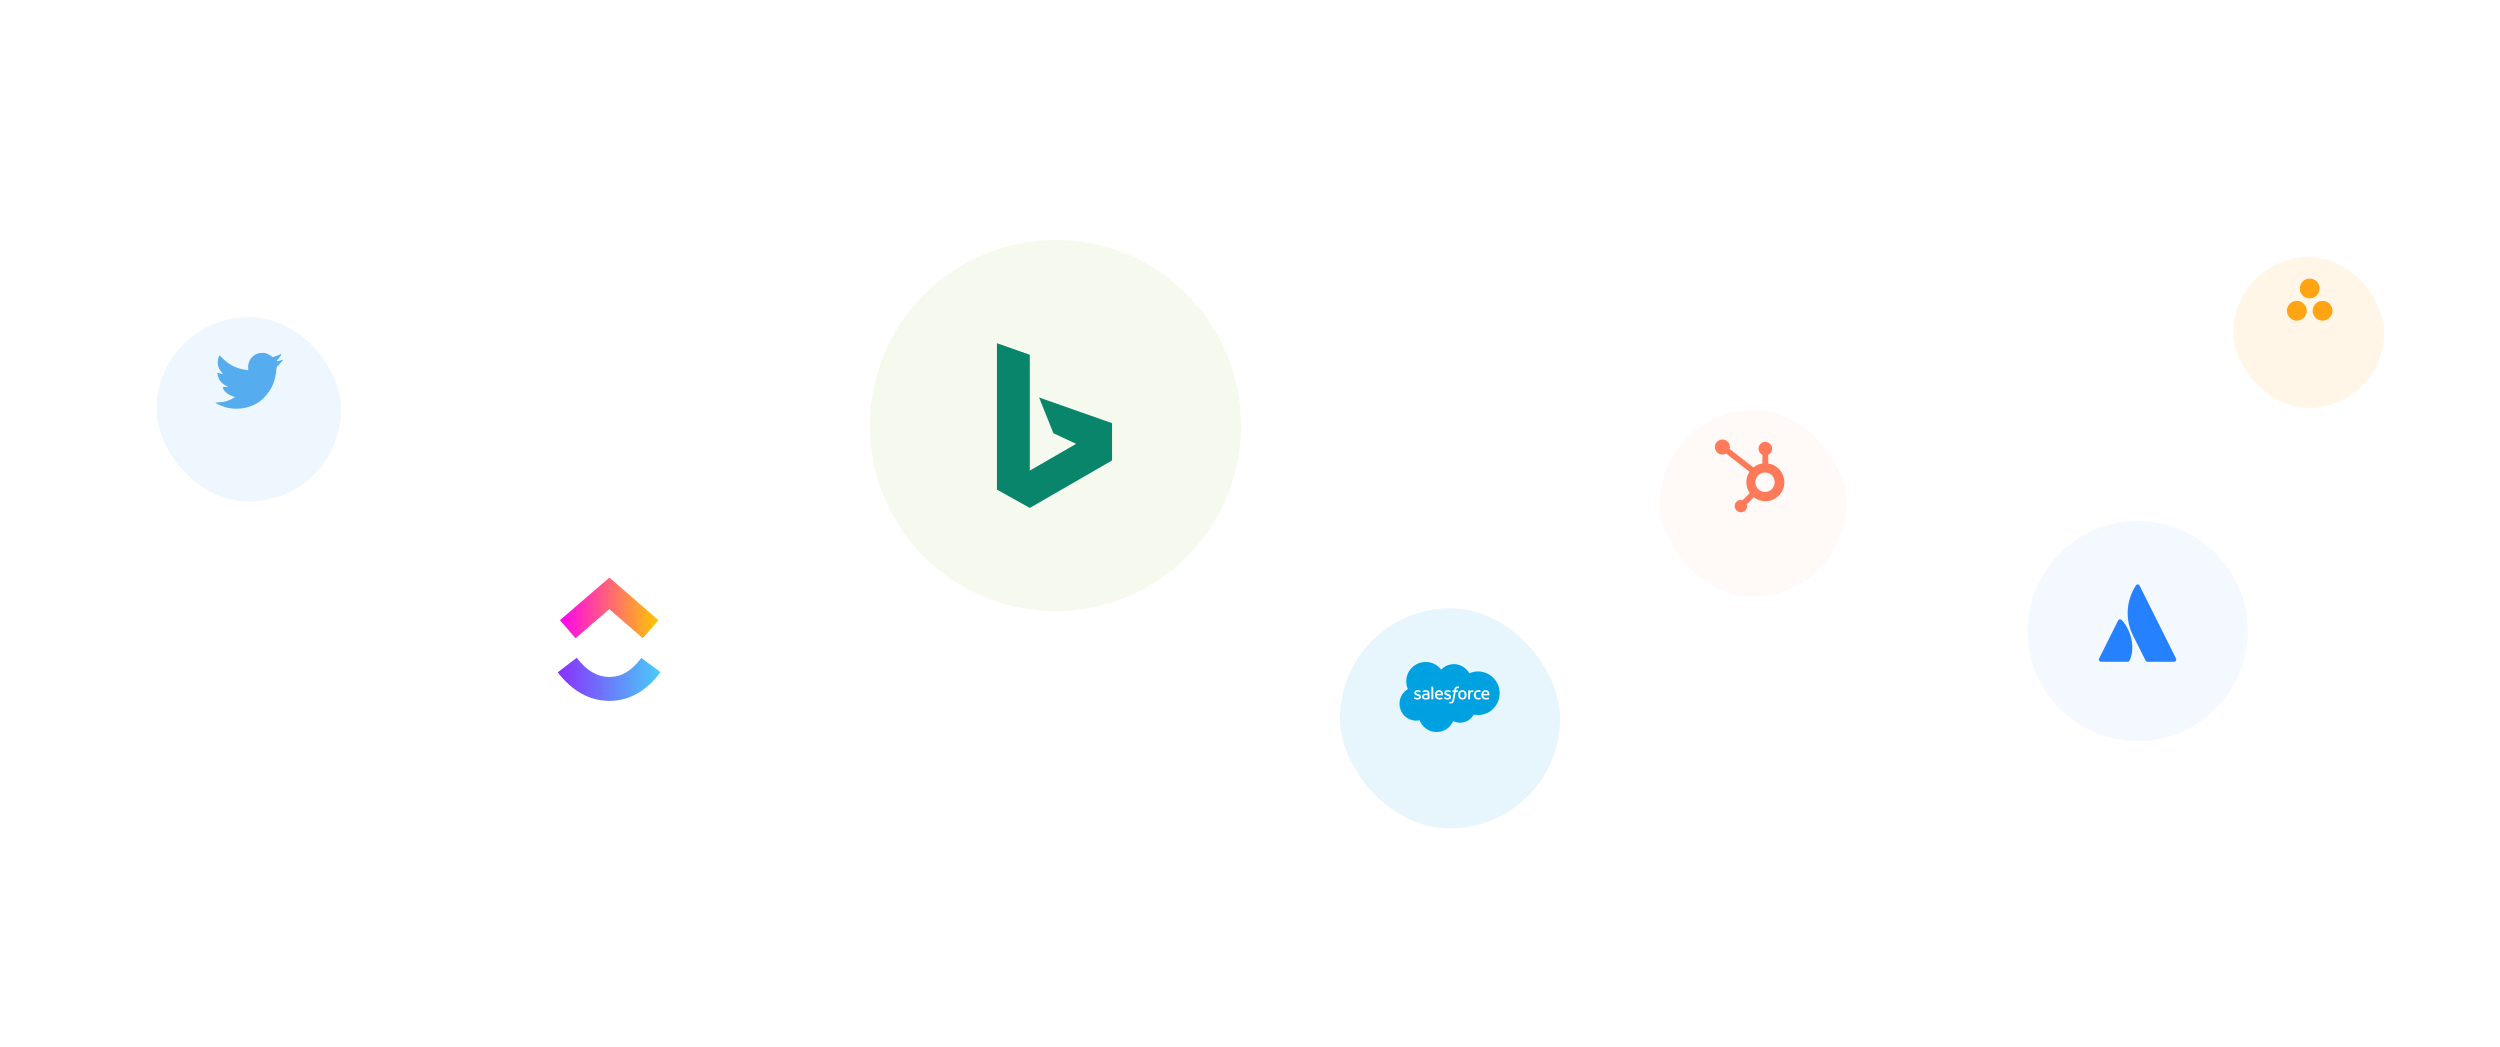 <svg width="375" height="157" viewBox="0 0 375 157" fill="none" xmlns="http://www.w3.org/2000/svg">
<g opacity="0.1" filter="url(#filter0_d_1_3396)">
<rect x="201.001" y="88" width="33" height="33" rx="16.5" fill="#00A1E0"/>
</g>
<path d="M216.178 100.44C216.662 99.935 217.337 99.622 218.083 99.622C219.074 99.622 219.939 100.175 220.4 100.996C220.801 100.817 221.244 100.718 221.71 100.718C223.499 100.718 224.949 102.18 224.949 103.985C224.949 105.789 223.499 107.251 221.71 107.251C221.496 107.252 221.282 107.23 221.072 107.188C220.666 107.912 219.893 108.401 219.006 108.401C218.634 108.401 218.283 108.315 217.97 108.162C217.559 109.13 216.601 109.808 215.484 109.808C214.321 109.808 213.33 109.072 212.949 108.04C212.783 108.075 212.611 108.094 212.434 108.094C211.049 108.094 209.927 106.96 209.927 105.56C209.927 104.623 210.431 103.804 211.18 103.366C211.026 103.011 210.94 102.619 210.94 102.207C210.94 100.598 212.247 99.293 213.858 99.293C214.804 99.293 215.645 99.743 216.178 100.44Z" fill="#00A1E0"/>
<path d="M212.102 104.746C212.093 104.77 212.106 104.775 212.109 104.78C212.137 104.8 212.166 104.815 212.195 104.832C212.348 104.913 212.492 104.937 212.644 104.937C212.952 104.937 213.143 104.773 213.143 104.509V104.504C213.143 104.26 212.927 104.171 212.725 104.107L212.698 104.099C212.545 104.049 212.414 104.006 212.414 103.906V103.9C212.414 103.814 212.491 103.751 212.61 103.751C212.743 103.751 212.9 103.795 213.002 103.851C213.002 103.851 213.031 103.87 213.042 103.841C213.048 103.826 213.1 103.688 213.105 103.673C213.111 103.656 213.101 103.645 213.09 103.638C212.974 103.568 212.814 103.52 212.649 103.52L212.618 103.52C212.336 103.52 212.139 103.69 212.139 103.934V103.939C212.139 104.197 212.356 104.28 212.56 104.338L212.592 104.349C212.741 104.394 212.868 104.433 212.868 104.538V104.543C212.868 104.638 212.785 104.709 212.651 104.709C212.599 104.709 212.434 104.708 212.254 104.595C212.233 104.582 212.22 104.573 212.204 104.563C212.195 104.558 212.173 104.548 212.163 104.577L212.102 104.746ZM216.613 104.746C216.604 104.77 216.617 104.775 216.62 104.78C216.648 104.8 216.677 104.815 216.706 104.832C216.859 104.913 217.003 104.937 217.155 104.937C217.463 104.937 217.654 104.773 217.654 104.509V104.504C217.654 104.26 217.438 104.171 217.236 104.107L217.209 104.099C217.057 104.049 216.925 104.006 216.925 103.906V103.9C216.925 103.814 217.002 103.751 217.121 103.751C217.254 103.751 217.411 103.795 217.513 103.851C217.513 103.851 217.542 103.87 217.553 103.841C217.559 103.826 217.611 103.688 217.616 103.673C217.622 103.656 217.612 103.645 217.601 103.638C217.485 103.568 217.325 103.52 217.16 103.52L217.129 103.52C216.847 103.52 216.65 103.69 216.65 103.934V103.939C216.65 104.197 216.867 104.28 217.071 104.338L217.103 104.349C217.252 104.394 217.38 104.433 217.38 104.538V104.543C217.38 104.638 217.296 104.709 217.162 104.709C217.11 104.709 216.945 104.708 216.766 104.595C216.744 104.582 216.731 104.574 216.715 104.563C216.709 104.56 216.683 104.549 216.674 104.577L216.613 104.746ZM219.693 104.229C219.693 104.378 219.665 104.495 219.61 104.579C219.556 104.661 219.474 104.701 219.36 104.701C219.246 104.701 219.164 104.661 219.111 104.579C219.057 104.496 219.029 104.378 219.029 104.229C219.029 104.08 219.057 103.963 219.111 103.88C219.164 103.799 219.246 103.76 219.36 103.76C219.474 103.76 219.556 103.799 219.611 103.88C219.665 103.963 219.693 104.08 219.693 104.229ZM219.95 103.952C219.925 103.867 219.886 103.792 219.833 103.729C219.781 103.666 219.714 103.616 219.636 103.579C219.557 103.542 219.464 103.524 219.36 103.524C219.256 103.524 219.163 103.542 219.084 103.579C219.005 103.616 218.939 103.666 218.886 103.729C218.834 103.792 218.795 103.867 218.769 103.952C218.744 104.037 218.732 104.13 218.732 104.229C218.732 104.328 218.744 104.421 218.769 104.505C218.795 104.591 218.834 104.666 218.887 104.729C218.939 104.792 219.006 104.842 219.084 104.878C219.163 104.913 219.256 104.932 219.36 104.932C219.464 104.932 219.557 104.913 219.636 104.878C219.714 104.842 219.781 104.792 219.833 104.729C219.886 104.666 219.925 104.591 219.95 104.505C219.975 104.42 219.988 104.327 219.988 104.229C219.988 104.13 219.975 104.037 219.95 103.952ZM222.062 104.661C222.054 104.636 222.03 104.645 222.03 104.645C221.992 104.66 221.952 104.673 221.91 104.68C221.867 104.686 221.82 104.69 221.769 104.69C221.644 104.69 221.546 104.653 221.475 104.579C221.404 104.506 221.364 104.388 221.364 104.228C221.365 104.082 221.4 103.972 221.463 103.889C221.526 103.806 221.621 103.763 221.748 103.763C221.855 103.763 221.935 103.776 222.02 103.802C222.02 103.802 222.041 103.811 222.05 103.785C222.073 103.722 222.089 103.677 222.113 103.609C222.12 103.589 222.103 103.581 222.097 103.579C222.064 103.565 221.985 103.544 221.926 103.535C221.87 103.527 221.805 103.522 221.733 103.522C221.625 103.522 221.528 103.541 221.446 103.577C221.364 103.614 221.294 103.665 221.239 103.727C221.184 103.79 221.142 103.866 221.114 103.951C221.086 104.036 221.072 104.129 221.072 104.228C221.072 104.441 221.129 104.614 221.243 104.74C221.357 104.867 221.528 104.931 221.751 104.931C221.883 104.931 222.018 104.904 222.115 104.866C222.115 104.866 222.134 104.857 222.126 104.835L222.062 104.661ZM222.512 104.086C222.525 104.003 222.548 103.934 222.583 103.881C222.636 103.799 222.717 103.754 222.832 103.754C222.946 103.754 223.022 103.799 223.076 103.881C223.112 103.934 223.127 104.006 223.133 104.086H222.512ZM223.378 103.904C223.357 103.821 223.302 103.738 223.267 103.7C223.211 103.64 223.156 103.598 223.102 103.574C223.031 103.544 222.946 103.524 222.852 103.524C222.744 103.524 222.645 103.542 222.565 103.579C222.485 103.617 222.417 103.669 222.364 103.732C222.311 103.796 222.272 103.872 222.246 103.958C222.221 104.044 222.208 104.138 222.208 104.236C222.208 104.337 222.221 104.43 222.248 104.514C222.274 104.599 222.317 104.674 222.374 104.736C222.431 104.798 222.505 104.847 222.593 104.881C222.68 104.915 222.787 104.932 222.909 104.932C223.16 104.931 223.293 104.875 223.347 104.845C223.357 104.839 223.366 104.83 223.355 104.803L223.298 104.644C223.289 104.62 223.265 104.629 223.265 104.629C223.203 104.652 223.114 104.693 222.908 104.693C222.773 104.693 222.672 104.653 222.61 104.591C222.545 104.527 222.514 104.433 222.508 104.301L223.379 104.302C223.379 104.302 223.402 104.301 223.404 104.279C223.405 104.27 223.434 104.1 223.378 103.904ZM215.539 104.086C215.552 104.003 215.574 103.934 215.61 103.881C215.663 103.799 215.744 103.754 215.858 103.754C215.973 103.754 216.048 103.799 216.103 103.881C216.138 103.934 216.154 104.006 216.16 104.086H215.539ZM216.405 103.904C216.383 103.821 216.329 103.738 216.294 103.7C216.238 103.64 216.183 103.598 216.129 103.574C216.058 103.544 215.972 103.524 215.879 103.524C215.771 103.524 215.672 103.542 215.592 103.579C215.511 103.617 215.444 103.669 215.391 103.732C215.338 103.796 215.298 103.872 215.273 103.958C215.248 104.044 215.235 104.138 215.235 104.236C215.235 104.337 215.248 104.43 215.275 104.514C215.301 104.599 215.343 104.674 215.401 104.736C215.458 104.798 215.532 104.847 215.62 104.881C215.707 104.915 215.814 104.932 215.936 104.932C216.187 104.931 216.32 104.875 216.374 104.845C216.384 104.839 216.393 104.83 216.382 104.803L216.325 104.644C216.316 104.62 216.292 104.629 216.292 104.629C216.23 104.652 216.141 104.693 215.934 104.693C215.799 104.693 215.699 104.653 215.637 104.591C215.572 104.527 215.541 104.433 215.535 104.301L216.406 104.302C216.406 104.302 216.429 104.301 216.431 104.279C216.432 104.27 216.461 104.1 216.405 103.904ZM213.657 104.656C213.623 104.629 213.618 104.622 213.607 104.605C213.59 104.578 213.581 104.54 213.581 104.491C213.581 104.415 213.606 104.36 213.659 104.323C213.658 104.323 213.734 104.257 213.911 104.26C214.036 104.262 214.147 104.28 214.147 104.28V104.676H214.148C214.148 104.676 214.037 104.7 213.912 104.707C213.735 104.718 213.657 104.656 213.657 104.656ZM214.004 104.044C213.968 104.042 213.923 104.04 213.868 104.04C213.793 104.04 213.721 104.05 213.653 104.068C213.585 104.086 213.524 104.115 213.471 104.152C213.419 104.19 213.376 104.239 213.345 104.296C213.314 104.353 213.299 104.421 213.299 104.496C213.299 104.574 213.312 104.64 213.339 104.695C213.365 104.75 213.403 104.796 213.452 104.831C213.501 104.867 213.56 104.893 213.63 104.908C213.698 104.924 213.775 104.932 213.86 104.932C213.949 104.932 214.038 104.924 214.125 104.91C214.21 104.895 214.315 104.874 214.344 104.867C214.364 104.862 214.385 104.857 214.405 104.852C214.426 104.846 214.425 104.823 214.425 104.823L214.424 104.027C214.424 103.852 214.378 103.723 214.286 103.643C214.194 103.563 214.06 103.522 213.886 103.522C213.821 103.522 213.716 103.531 213.653 103.544C213.653 103.544 213.462 103.581 213.384 103.642C213.384 103.642 213.367 103.653 213.376 103.676L213.438 103.842C213.446 103.864 213.467 103.856 213.467 103.856C213.467 103.856 213.473 103.854 213.481 103.849C213.648 103.758 213.86 103.761 213.86 103.761C213.954 103.761 214.027 103.78 214.076 103.817C214.123 103.853 214.147 103.908 214.147 104.024V104.061C214.072 104.051 214.004 104.044 214.004 104.044ZM221.026 103.596C221.033 103.576 221.019 103.567 221.013 103.564C220.999 103.559 220.924 103.543 220.867 103.539C220.758 103.533 220.697 103.551 220.643 103.576C220.589 103.6 220.529 103.639 220.496 103.684V103.578C220.496 103.563 220.485 103.552 220.471 103.552H220.247C220.233 103.552 220.222 103.563 220.222 103.578V104.877C220.222 104.891 220.234 104.903 220.249 104.903H220.478C220.485 104.903 220.491 104.901 220.496 104.896C220.501 104.891 220.504 104.884 220.504 104.877V104.228C220.504 104.141 220.514 104.054 220.533 103.999C220.552 103.946 220.577 103.902 220.609 103.871C220.641 103.84 220.677 103.819 220.717 103.807C220.757 103.794 220.802 103.79 220.834 103.79C220.879 103.79 220.929 103.802 220.929 103.802C220.946 103.804 220.955 103.794 220.961 103.778C220.976 103.739 221.018 103.619 221.026 103.596Z" fill="white"/>
<path d="M218.879 102.995C218.851 102.986 218.826 102.981 218.793 102.974C218.759 102.968 218.72 102.965 218.675 102.965C218.517 102.965 218.393 103.01 218.306 103.098C218.219 103.185 218.16 103.318 218.131 103.493L218.12 103.551H217.922C217.922 103.551 217.898 103.551 217.893 103.577L217.861 103.758C217.859 103.775 217.866 103.786 217.889 103.786H218.082L217.886 104.876C217.871 104.963 217.854 105.035 217.834 105.09C217.815 105.144 217.797 105.185 217.773 105.214C217.751 105.242 217.73 105.263 217.694 105.276C217.664 105.286 217.629 105.29 217.591 105.29C217.57 105.29 217.542 105.287 217.522 105.283C217.501 105.279 217.49 105.274 217.474 105.267C217.474 105.267 217.452 105.259 217.443 105.281C217.436 105.3 217.385 105.441 217.378 105.458C217.372 105.476 217.381 105.489 217.392 105.493C217.418 105.502 217.437 105.508 217.471 105.516C217.52 105.528 217.561 105.528 217.599 105.528C217.679 105.528 217.752 105.517 217.813 105.495C217.874 105.473 217.927 105.435 217.974 105.383C218.024 105.327 218.056 105.268 218.087 105.188C218.117 105.109 218.143 105.011 218.163 104.896L218.36 103.786H218.646C218.646 103.786 218.67 103.787 218.675 103.761L218.708 103.579C218.71 103.562 218.703 103.551 218.679 103.551H218.401C218.403 103.545 218.415 103.447 218.447 103.355C218.461 103.316 218.486 103.284 218.508 103.262C218.529 103.241 218.554 103.226 218.581 103.217C218.609 103.208 218.64 103.204 218.675 103.204C218.701 103.204 218.727 103.207 218.746 103.211C218.773 103.216 218.783 103.219 218.791 103.222C218.819 103.23 218.823 103.222 218.828 103.208L218.895 103.025C218.902 103.006 218.885 102.997 218.879 102.995ZM214.989 104.878C214.989 104.893 214.979 104.904 214.964 104.904H214.733C214.719 104.904 214.708 104.893 214.708 104.878V103.02C214.708 103.005 214.719 102.993 214.733 102.993H214.964C214.979 102.993 214.989 103.005 214.989 103.02V104.878Z" fill="white"/>
<g opacity="0.05" filter="url(#filter1_d_1_3396)">
<rect x="249.001" y="57" width="27.926" height="27.926" rx="13.963" fill="#FF7A59"/>
</g>
<path d="M265.234 69.518V68.219C265.406 68.139 265.552 68.011 265.654 67.852C265.756 67.692 265.811 67.507 265.811 67.317V67.287C265.811 66.734 265.363 66.286 264.811 66.286H264.781C264.228 66.286 263.78 66.734 263.78 67.287V67.317C263.781 67.507 263.836 67.692 263.938 67.852C264.04 68.011 264.185 68.139 264.357 68.219V69.518C263.864 69.594 263.399 69.799 263.01 70.112L259.446 67.336C259.471 67.244 259.485 67.15 259.486 67.055C259.487 66.832 259.421 66.614 259.297 66.428C259.174 66.242 258.998 66.098 258.792 66.012C258.586 65.926 258.359 65.903 258.141 65.947C257.922 65.99 257.721 66.097 257.563 66.254C257.405 66.412 257.297 66.612 257.253 66.831C257.209 67.05 257.231 67.276 257.317 67.483C257.402 67.689 257.546 67.865 257.731 67.989C257.916 68.113 258.134 68.18 258.357 68.18C258.552 68.179 258.744 68.127 258.913 68.029L262.422 70.76C261.777 71.734 261.794 73.005 262.465 73.962L261.398 75.029C261.312 75.002 261.222 74.987 261.131 74.986C260.62 74.986 260.206 75.401 260.206 75.912C260.206 76.423 260.621 76.837 261.132 76.838C261.643 76.838 262.057 76.424 262.058 75.912C262.057 75.822 262.042 75.732 262.014 75.646L263.07 74.589C264.014 75.316 265.31 75.378 266.319 74.746C267.328 74.114 267.837 72.921 267.595 71.755C267.353 70.589 266.412 69.697 265.234 69.518V69.518ZM264.797 73.792C264.602 73.797 264.408 73.763 264.226 73.692C264.044 73.621 263.878 73.515 263.739 73.379C263.599 73.242 263.488 73.08 263.412 72.9C263.336 72.72 263.297 72.527 263.297 72.332C263.297 72.137 263.336 71.944 263.412 71.764C263.488 71.584 263.599 71.421 263.739 71.285C263.878 71.149 264.044 71.042 264.226 70.971C264.408 70.9 264.602 70.866 264.797 70.871C265.583 70.899 266.206 71.544 266.206 72.331C266.207 73.117 265.584 73.763 264.798 73.791" fill="#FF7A59"/>
<g filter="url(#filter2_d_1_3396)">
<rect x="73.484" y="78" width="35.454" height="35.454" rx="17.727" fill="white"/>
</g>
<path d="M83.66 100.845L86.504 98.665C88.016 100.638 89.621 101.547 91.409 101.547C93.186 101.547 94.746 100.649 96.189 98.692L99.075 100.818C96.992 103.64 94.405 105.131 91.409 105.131C88.422 105.131 85.809 103.65 83.66 100.845Z" fill="url(#paint0_linear_1_3396)"/>
<path d="M91.399 91.373L86.336 95.736L83.996 93.022L91.41 86.633L98.766 93.027L96.414 95.731L91.399 91.373Z" fill="url(#paint1_linear_1_3396)"/>
<g opacity="0.1" filter="url(#filter3_d_1_3396)">
<rect x="23.484" y="43" width="27.683" height="27.683" rx="13.842" fill="#55ACEE"/>
</g>
<path d="M37.222 55.161L37.244 55.523L36.878 55.479C35.545 55.309 34.38 54.732 33.391 53.763L32.908 53.282L32.783 53.637C32.52 54.429 32.688 55.264 33.237 55.826C33.53 56.137 33.465 56.181 32.959 55.996C32.783 55.937 32.629 55.893 32.615 55.915C32.563 55.967 32.739 56.64 32.879 56.906C33.069 57.276 33.457 57.638 33.882 57.853L34.241 58.023L33.816 58.03C33.406 58.03 33.391 58.038 33.435 58.193C33.582 58.673 34.16 59.184 34.805 59.406L35.259 59.561L34.864 59.798C34.278 60.138 33.589 60.33 32.901 60.345C32.571 60.352 32.3 60.382 32.3 60.404C32.3 60.478 33.194 60.892 33.714 61.055C35.274 61.535 37.127 61.328 38.519 60.508C39.508 59.923 40.497 58.762 40.958 57.638C41.207 57.039 41.456 55.945 41.456 55.42C41.456 55.079 41.478 55.035 41.888 54.628C42.13 54.392 42.357 54.133 42.401 54.059C42.474 53.918 42.467 53.918 42.093 54.044C41.471 54.266 41.383 54.236 41.691 53.904C41.918 53.667 42.189 53.238 42.189 53.112C42.189 53.09 42.079 53.127 41.954 53.194C41.822 53.268 41.529 53.379 41.31 53.445L40.914 53.571L40.555 53.327C40.358 53.194 40.079 53.046 39.933 53.001C39.559 52.898 38.988 52.913 38.651 53.031C37.735 53.364 37.156 54.222 37.222 55.161Z" fill="#55ACEE"/>
<g opacity="0.1" filter="url(#filter4_d_1_3396)">
<rect x="335.001" y="34" width="22.625" height="22.625" rx="11.313" fill="#FFA412"/>
</g>
<path d="M348.385 45.128C347.565 45.128 346.9 45.793 346.9 46.614C346.9 47.434 347.565 48.099 348.385 48.099C349.206 48.099 349.871 47.434 349.871 46.614C349.871 45.793 349.206 45.128 348.385 45.128ZM344.525 45.128C343.705 45.128 343.04 45.793 343.04 46.614C343.04 47.434 343.705 48.099 344.525 48.099C345.346 48.099 346.011 47.434 346.011 46.614C346.011 45.793 345.346 45.128 344.525 45.128H344.525ZM347.941 43.271C347.941 44.092 347.276 44.757 346.455 44.757C345.635 44.757 344.97 44.092 344.97 43.271C344.97 42.451 345.635 41.786 346.455 41.786C347.276 41.786 347.941 42.451 347.941 43.271H347.941Z" fill="#FFA412"/>
<path opacity="0.05" d="M304.144 94.656C304.144 85.537 311.537 78.144 320.657 78.144C329.777 78.144 337.17 85.537 337.17 94.656C337.17 103.776 329.777 111.169 320.657 111.169C311.537 111.169 304.144 103.776 304.144 94.656Z" fill="#2681FF"/>
<path d="M318.273 93.023C318.1 92.837 317.829 92.848 317.711 93.084L314.865 98.776C314.812 98.882 314.818 99.007 314.88 99.108C314.942 99.208 315.051 99.269 315.169 99.269H319.133C319.263 99.272 319.382 99.198 319.437 99.081C320.292 97.314 319.774 94.627 318.273 93.023Z" fill="#2681FF"/>
<path d="M320.362 87.845C318.77 90.367 318.875 93.161 319.923 95.258L321.835 99.081C321.892 99.196 322.01 99.269 322.139 99.269H326.103C326.221 99.269 326.33 99.208 326.392 99.107C326.454 99.007 326.46 98.882 326.407 98.776C326.407 98.776 321.075 88.11 320.94 87.843C320.821 87.604 320.516 87.601 320.362 87.845Z" fill="#2681FF"/>
<path d="M149.539 51.48L154.47 53.216V70.59L161.415 66.577L158.01 64.978L155.862 59.625L166.805 63.474V69.069L154.473 76.189L149.539 73.442V51.48Z" fill="#008373"/>
<path opacity="0.07" d="M158.319 91.67C173.692 91.67 186.154 79.208 186.154 63.835C186.154 48.462 173.692 36 158.319 36C142.946 36 130.484 48.462 130.484 63.835C130.484 79.208 142.946 91.67 158.319 91.67Z" fill="#80A000"/>
<defs>
<filter id="filter0_d_1_3396" x="173.635" y="63.892" width="87.732" height="87.732" filterUnits="userSpaceOnUse" color-interpolation-filters="sRGB">
<feFlood flood-opacity="0" result="BackgroundImageFix"/>
<feColorMatrix in="SourceAlpha" type="matrix" values="0 0 0 0 0 0 0 0 0 0 0 0 0 0 0 0 0 0 127 0" result="hardAlpha"/>
<feOffset dy="3.258"/>
<feGaussianBlur stdDeviation="13.683"/>
<feColorMatrix type="matrix" values="0 0 0 0 0.278 0 0 0 0 0.325 0 0 0 0 0.42 0 0 0 0.1 0"/>
<feBlend mode="normal" in2="BackgroundImageFix" result="effect1_dropShadow_1_3396"/>
<feBlend mode="normal" in="SourceGraphic" in2="effect1_dropShadow_1_3396" result="shape"/>
</filter>
<filter id="filter1_d_1_3396" x="210.735" y="23.29" width="104.457" height="104.458" filterUnits="userSpaceOnUse" color-interpolation-filters="sRGB">
<feFlood flood-opacity="0" result="BackgroundImageFix"/>
<feColorMatrix in="SourceAlpha" type="matrix" values="0 0 0 0 0 0 0 0 0 0 0 0 0 0 0 0 0 0 127 0" result="hardAlpha"/>
<feOffset dy="4.555"/>
<feGaussianBlur stdDeviation="19.133"/>
<feColorMatrix type="matrix" values="0 0 0 0 0.42 0 0 0 0 0.482 0 0 0 0 0.612 0 0 0 0.1 0"/>
<feBlend mode="normal" in2="BackgroundImageFix" result="effect1_dropShadow_1_3396"/>
<feBlend mode="normal" in="SourceGraphic" in2="effect1_dropShadow_1_3396" result="shape"/>
</filter>
<filter id="filter2_d_1_3396" x="35.218" y="44.29" width="111.985" height="111.985" filterUnits="userSpaceOnUse" color-interpolation-filters="sRGB">
<feFlood flood-opacity="0" result="BackgroundImageFix"/>
<feColorMatrix in="SourceAlpha" type="matrix" values="0 0 0 0 0 0 0 0 0 0 0 0 0 0 0 0 0 0 127 0" result="hardAlpha"/>
<feOffset dy="4.555"/>
<feGaussianBlur stdDeviation="19.133"/>
<feColorMatrix type="matrix" values="0 0 0 0 0.278 0 0 0 0 0.325 0 0 0 0 0.42 0 0 0 0.1 0"/>
<feBlend mode="normal" in2="BackgroundImageFix" result="effect1_dropShadow_1_3396"/>
<feBlend mode="normal" in="SourceGraphic" in2="effect1_dropShadow_1_3396" result="shape"/>
</filter>
<filter id="filter3_d_1_3396" x="-14.781" y="9.29" width="104.215" height="104.214" filterUnits="userSpaceOnUse" color-interpolation-filters="sRGB">
<feFlood flood-opacity="0" result="BackgroundImageFix"/>
<feColorMatrix in="SourceAlpha" type="matrix" values="0 0 0 0 0 0 0 0 0 0 0 0 0 0 0 0 0 0 127 0" result="hardAlpha"/>
<feOffset dy="4.555"/>
<feGaussianBlur stdDeviation="19.133"/>
<feColorMatrix type="matrix" values="0 0 0 0 0.42 0 0 0 0 0.482 0 0 0 0 0.612 0 0 0 0.1 0"/>
<feBlend mode="normal" in2="BackgroundImageFix" result="effect1_dropShadow_1_3396"/>
<feBlend mode="normal" in="SourceGraphic" in2="effect1_dropShadow_1_3396" result="shape"/>
</filter>
<filter id="filter4_d_1_3396" x="296.735" y="0.29" width="99.156" height="99.156" filterUnits="userSpaceOnUse" color-interpolation-filters="sRGB">
<feFlood flood-opacity="0" result="BackgroundImageFix"/>
<feColorMatrix in="SourceAlpha" type="matrix" values="0 0 0 0 0 0 0 0 0 0 0 0 0 0 0 0 0 0 127 0" result="hardAlpha"/>
<feOffset dy="4.555"/>
<feGaussianBlur stdDeviation="19.133"/>
<feColorMatrix type="matrix" values="0 0 0 0 0.42 0 0 0 0 0.482 0 0 0 0 0.612 0 0 0 0.1 0"/>
<feBlend mode="normal" in2="BackgroundImageFix" result="effect1_dropShadow_1_3396"/>
<feBlend mode="normal" in="SourceGraphic" in2="effect1_dropShadow_1_3396" result="shape"/>
</filter>
<linearGradient id="paint0_linear_1_3396" x1="83.66" y1="103.063" x2="99.075" y2="103.063" gradientUnits="userSpaceOnUse">
<stop stop-color="#8930FD"/>
<stop offset="1" stop-color="#49CCF9"/>
</linearGradient>
<linearGradient id="paint1_linear_1_3396" x1="83.996" y1="92.824" x2="98.766" y2="92.824" gradientUnits="userSpaceOnUse">
<stop stop-color="#FF02F0"/>
<stop offset="1" stop-color="#FFC800"/>
</linearGradient>
</defs>
</svg>
